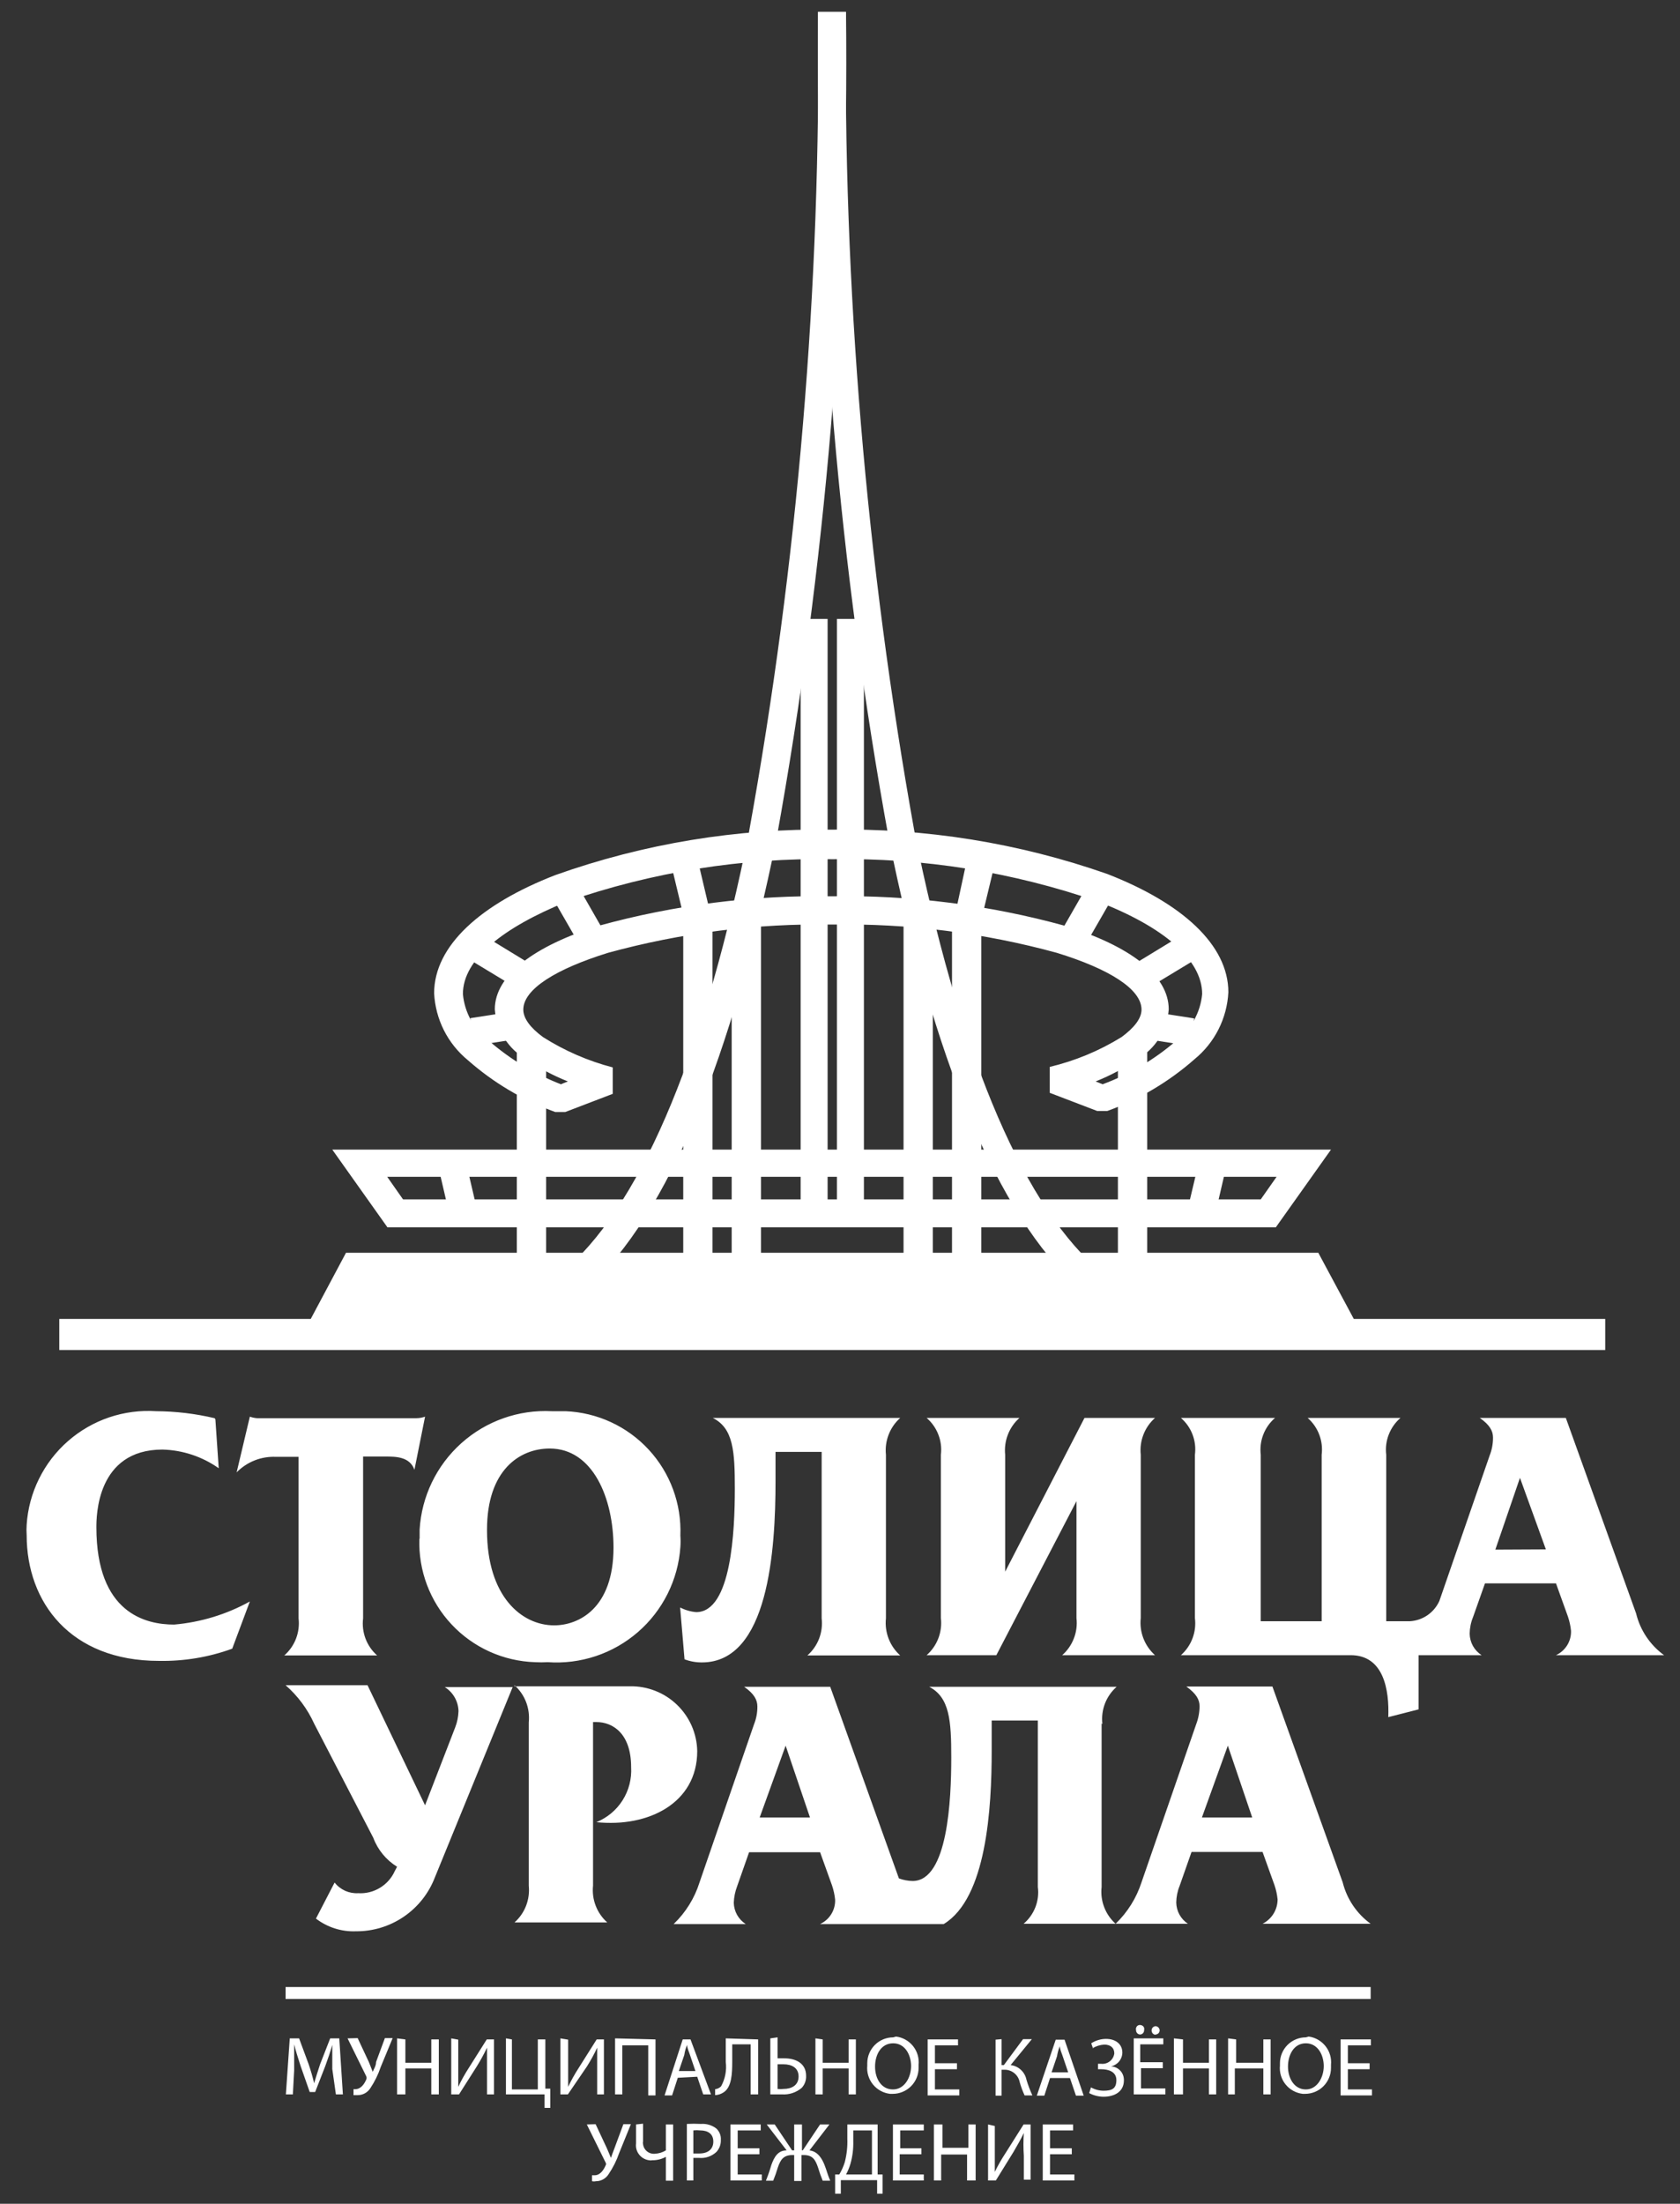 <svg width="61" height="80" viewBox="0 0 61 80" fill="none" xmlns="http://www.w3.org/2000/svg">
<rect x="0" y="0" width="61" height="80" fill="#333333" stroke="none"/>
<g clip-path="url(#clip0_9346_20732)">
<path fill-rule="evenodd" clip-rule="evenodd" d="M42.879 51.473C43.067 51.636 43.213 51.844 43.301 52.077C43.39 52.31 43.419 52.562 43.387 52.809V58.739C43.418 58.987 43.388 59.24 43.299 59.474C43.211 59.709 43.066 59.918 42.879 60.085H49.043C50.248 60.085 50.446 61.355 50.408 62.334L51.509 62.052V60.085H53.796C53.665 60 53.557 59.885 53.481 59.749C53.406 59.612 53.365 59.459 53.363 59.303C53.366 59.097 53.407 58.892 53.486 58.701L53.919 57.478H56.497L56.93 58.682C56.987 58.85 57.025 59.024 57.043 59.2C57.049 59.385 57.001 59.567 56.904 59.724C56.806 59.882 56.665 60.007 56.497 60.085H60.422C59.914 59.716 59.554 59.179 59.406 58.569L56.855 51.473H53.73C54.097 51.727 54.21 51.953 54.21 52.179C54.213 52.404 54.171 52.628 54.088 52.838L52.262 58.118C52.168 58.325 52.02 58.503 51.832 58.633C51.645 58.762 51.426 58.838 51.199 58.852H50.333V52.809C50.303 52.561 50.334 52.309 50.425 52.077C50.515 51.843 50.661 51.636 50.85 51.473H47.481C47.668 51.637 47.813 51.845 47.901 52.078C47.99 52.311 48.02 52.562 47.989 52.809V58.852H45.777V52.809C45.748 52.561 45.779 52.309 45.869 52.077C45.96 51.843 46.106 51.636 46.295 51.473H42.879ZM38.916 77.986H38.126V77.336H38.963V77.12H37.862V79.153H39.01V78.936H38.126V78.202H38.916V77.986ZM35.876 77.12V79.153H36.159L36.799 78.118C36.93 77.892 37.062 77.666 37.175 77.43C37.156 77.706 37.156 77.983 37.175 78.259V79.125H37.42V77.12H37.166L36.507 78.165C36.364 78.382 36.235 78.608 36.121 78.842V77.176L35.876 77.12ZM33.909 77.12V79.153H34.173V78.212H35.114V79.153H35.425V77.12H35.161V77.967H34.22V77.12H33.909ZM33.476 77.986H32.686V77.336H33.542V77.12H32.422V79.153H33.542V78.936H32.667V78.202H33.457V77.986H33.476ZM30.766 77.12V77.638C30.777 77.926 30.745 78.215 30.672 78.494C30.623 78.649 30.557 78.797 30.474 78.936H30.323V79.633H30.53V79.143H31.848V79.633H32.046V78.936H31.867V77.12H30.766ZM31.01 77.336H31.66V78.936H30.719C30.785 78.814 30.839 78.684 30.879 78.55C30.955 78.281 30.99 78.002 30.982 77.722V77.336H31.01ZM27.839 77.12L28.563 78.061C28.243 78.061 28.111 78.306 28.008 78.588C27.952 78.783 27.886 78.974 27.81 79.162H28.074C28.139 79.005 28.195 78.845 28.243 78.682C28.337 78.409 28.441 78.231 28.77 78.231H28.836V79.172H29.1V78.231H29.184C29.514 78.231 29.608 78.409 29.702 78.682C29.75 78.845 29.807 79.005 29.872 79.162H30.145C30.06 78.974 30.013 78.776 29.937 78.588C29.862 78.4 29.712 78.099 29.392 78.061L30.116 77.12H29.777L29.147 78.061H29.119V77.12H28.836V78.061H28.761L28.13 77.12H27.839ZM27.575 77.986H26.785V77.336H27.622V77.12H26.521V79.153H27.66V78.936H26.785V78.202H27.575V77.986ZM24.912 79.153H25.175V78.334H25.382C25.497 78.345 25.612 78.331 25.721 78.294C25.829 78.256 25.929 78.196 26.013 78.118C26.068 78.058 26.11 77.989 26.138 77.913C26.165 77.837 26.177 77.756 26.173 77.675C26.178 77.6 26.166 77.525 26.138 77.455C26.11 77.385 26.068 77.322 26.013 77.27C25.852 77.145 25.651 77.085 25.448 77.101C25.279 77.092 25.109 77.092 24.94 77.101V79.153H24.912ZM25.175 77.336C25.256 77.327 25.338 77.327 25.42 77.336C25.712 77.336 25.9 77.468 25.9 77.741C25.9 78.014 25.712 78.174 25.392 78.174H25.175V77.336ZM23.095 77.12V77.807C23.076 77.951 23.115 78.096 23.204 78.21C23.292 78.325 23.422 78.4 23.566 78.419C23.606 78.428 23.648 78.428 23.688 78.419C23.859 78.421 24.027 78.378 24.177 78.296V79.162H24.441V77.12H24.177V78.061C24.058 78.134 23.922 78.176 23.782 78.183C23.679 78.194 23.575 78.163 23.494 78.098C23.413 78.033 23.361 77.939 23.349 77.835C23.34 77.805 23.34 77.772 23.349 77.741V77.092L23.095 77.12ZM21.307 77.12L21.985 78.494C21.997 78.512 22.005 78.533 22.005 78.555C22.005 78.577 21.997 78.599 21.985 78.616C21.919 78.767 21.796 78.965 21.589 78.965H21.495V79.181C21.542 79.191 21.59 79.191 21.636 79.181C21.728 79.181 21.819 79.158 21.899 79.113C21.98 79.069 22.048 79.005 22.097 78.927C22.259 78.688 22.389 78.428 22.483 78.155L22.907 77.111H22.634L22.314 77.976C22.257 78.118 22.22 78.231 22.182 78.334C22.135 78.221 22.088 78.099 22.032 77.976L21.627 77.111L21.307 77.12ZM34.747 74.899H33.947V74.249H34.785V74.033H33.683V76.066H34.831V75.849H33.947V75.115H34.747V74.899ZM32.431 73.958C32.182 73.958 31.942 74.057 31.766 74.233C31.59 74.41 31.49 74.649 31.49 74.899V74.983C31.466 75.229 31.54 75.474 31.695 75.666C31.85 75.858 32.074 75.981 32.319 76.009H32.413C32.662 76.009 32.902 75.91 33.078 75.734C33.255 75.557 33.354 75.318 33.354 75.068V74.955C33.378 74.711 33.306 74.468 33.153 74.276C33 74.084 32.778 73.96 32.535 73.929L32.431 73.958ZM32.431 74.174C32.864 74.174 33.081 74.598 33.081 75.002C33.081 75.407 32.846 75.849 32.422 75.849C31.999 75.849 31.773 75.454 31.773 75.021C31.773 74.588 31.989 74.174 32.431 74.174ZM29.608 73.995V76.028H29.872V75.087H30.813V76.028H31.076V74.033H30.813V74.88H29.872V74.033L29.608 73.995ZM27.97 73.995V76.028H28.384C28.648 76.048 28.908 75.963 29.109 75.793C29.164 75.734 29.207 75.664 29.234 75.588C29.262 75.512 29.273 75.431 29.269 75.35C29.269 74.908 28.902 74.72 28.488 74.72H28.234V73.958L27.97 73.995ZM28.234 74.936H28.45C28.742 74.936 28.996 75.059 28.996 75.379C28.996 75.699 28.742 75.831 28.45 75.831C28.378 75.84 28.306 75.84 28.234 75.831V74.936ZM26.352 73.995V74.852C26.39 75.157 26.331 75.467 26.182 75.736C26.124 75.795 26.048 75.831 25.966 75.84V76.056C26.077 76.051 26.184 76.015 26.276 75.953C26.568 75.765 26.587 75.275 26.587 74.833V74.212H27.255V76.028H27.528V74.033L26.352 73.995ZM25.316 75.388L25.533 76.028H25.815L25.072 74.033H24.789L24.13 76.066H24.403L24.61 75.426L25.316 75.388ZM24.648 75.181L24.846 74.598C24.864 74.471 24.899 74.348 24.949 74.231C24.949 74.353 25.015 74.475 25.053 74.598L25.25 75.181H24.648ZM22.333 73.995V76.028H22.596V74.249H23.537V76.066H23.801V74.033L22.333 73.995ZM20.347 73.995V76.028H20.62L21.307 75.021C21.447 74.8 21.573 74.571 21.683 74.334V76.028H21.928V74.033H21.665L21.006 75.078C20.866 75.295 20.74 75.521 20.629 75.755V74.042L20.347 73.995ZM18.37 73.995V76.028H19.773V76.518H19.98V75.821H19.801V74.033H19.528V75.849H18.587V74.033L18.37 73.995ZM16.384 73.995V76.028H16.667L17.307 75.021C17.445 74.799 17.571 74.57 17.683 74.334V76.028H17.937V74.033H17.674L17.015 75.078C16.875 75.295 16.749 75.521 16.639 75.755V74.042L16.384 73.995ZM14.417 73.995V76.028H14.719V75.087H15.66V76.028H15.933V74.033H15.66V74.88H14.719V74.033L14.417 73.995ZM12.62 73.995L13.297 75.369C13.307 75.388 13.311 75.409 13.311 75.43C13.311 75.452 13.307 75.473 13.297 75.492C13.232 75.642 13.109 75.84 12.893 75.84H12.836V76.056H12.987C13.079 76.056 13.169 76.033 13.25 75.989C13.331 75.944 13.399 75.88 13.448 75.802C13.607 75.563 13.734 75.303 13.825 75.031L14.257 73.986H13.975L13.655 74.852C13.655 74.993 13.57 75.115 13.533 75.209L13.392 74.852L12.987 73.986L12.62 73.995ZM12.196 76.028H12.45L12.319 73.995H11.989L11.622 74.936C11.537 75.2 11.462 75.426 11.406 75.623C11.351 75.391 11.285 75.162 11.208 74.936L10.86 73.995H10.521L10.38 76.028H10.634L10.681 75.153V74.212C10.737 74.447 10.822 74.71 10.916 75.002L11.246 75.943H11.443L11.81 75.002C11.914 74.72 11.999 74.466 12.065 74.231V75.106L12.196 76.028ZM49.73 74.899H48.94V74.249H49.777V74.033H48.676V76.066H49.815V75.849H48.94V75.115H49.73V74.899ZM47.415 73.958C47.165 73.958 46.926 74.057 46.749 74.233C46.573 74.41 46.474 74.649 46.474 74.899V74.983C46.45 75.229 46.523 75.474 46.678 75.666C46.833 75.858 47.057 75.981 47.302 76.009H47.387C47.636 76.009 47.876 75.91 48.052 75.734C48.229 75.557 48.328 75.318 48.328 75.068V74.955C48.352 74.713 48.281 74.47 48.13 74.279C47.979 74.088 47.76 73.962 47.519 73.929L47.415 73.958ZM47.415 74.174C47.848 74.174 48.065 74.598 48.065 75.002C48.065 75.407 47.829 75.849 47.415 75.849C47.001 75.849 46.766 75.454 46.766 75.021C46.766 74.588 46.982 74.174 47.415 74.174ZM44.592 73.995V76.028H44.836V75.087H45.871V76.028H46.135V74.033H45.871V74.88H44.883V74.033L44.592 73.995ZM42.624 73.995V76.028H42.954V75.087H43.895V76.028H44.159V74.033H43.895V74.88H42.954V74.033L42.624 73.995ZM42.191 74.861H41.401V74.212H42.239V73.995H41.166V76.028H42.314V75.812H41.429V75.078H42.22V74.861H42.191ZM41.401 73.854C41.421 73.853 41.44 73.848 41.458 73.839C41.476 73.83 41.492 73.818 41.505 73.803C41.518 73.788 41.528 73.771 41.534 73.752C41.541 73.734 41.543 73.714 41.542 73.694C41.548 73.675 41.549 73.655 41.546 73.635C41.544 73.615 41.537 73.596 41.526 73.579C41.515 73.562 41.501 73.548 41.484 73.537C41.468 73.526 41.449 73.518 41.429 73.515C41.411 73.51 41.391 73.508 41.372 73.51C41.353 73.512 41.334 73.518 41.317 73.528C41.3 73.538 41.286 73.551 41.274 73.566C41.263 73.582 41.255 73.6 41.25 73.619C41.241 73.643 41.241 73.67 41.25 73.694C41.249 73.714 41.252 73.734 41.258 73.752C41.264 73.771 41.275 73.788 41.288 73.803C41.301 73.818 41.317 73.83 41.335 73.839C41.352 73.848 41.372 73.853 41.392 73.854H41.401ZM41.956 73.854C41.996 73.854 42.035 73.838 42.063 73.81C42.091 73.782 42.107 73.743 42.107 73.703C42.105 73.666 42.09 73.63 42.064 73.602C42.038 73.575 42.003 73.557 41.966 73.553C41.926 73.553 41.887 73.569 41.859 73.597C41.831 73.625 41.815 73.663 41.815 73.703C41.814 73.723 41.816 73.743 41.823 73.762C41.829 73.781 41.839 73.798 41.852 73.813C41.865 73.828 41.882 73.84 41.899 73.849C41.917 73.857 41.936 73.862 41.956 73.863V73.854ZM39.669 74.353C39.798 74.276 39.943 74.231 40.093 74.221C40.319 74.221 40.46 74.334 40.46 74.541C40.446 74.654 40.387 74.758 40.297 74.828C40.207 74.899 40.093 74.931 39.98 74.918H39.867V75.115H39.98C40.243 75.115 40.535 75.2 40.535 75.51C40.535 75.821 40.375 75.896 40.065 75.896C39.906 75.894 39.751 75.852 39.613 75.774L39.547 75.981C39.709 76.068 39.89 76.113 40.074 76.113C40.45 76.113 40.808 75.943 40.808 75.52C40.81 75.456 40.8 75.391 40.778 75.331C40.756 75.271 40.722 75.215 40.678 75.168C40.634 75.121 40.582 75.083 40.523 75.056C40.465 75.029 40.402 75.014 40.337 75.012C40.453 74.988 40.557 74.926 40.632 74.835C40.708 74.744 40.75 74.631 40.752 74.513C40.752 74.202 40.507 74.014 40.159 74.014C39.968 74.015 39.782 74.071 39.622 74.174L39.688 74.362L39.669 74.353ZM38.85 75.435L39.067 76.075H39.349L38.653 74.042H38.333L37.646 76.075H37.919L38.126 75.435H38.85ZM38.182 75.228L38.38 74.645C38.399 74.518 38.433 74.395 38.483 74.278C38.483 74.4 38.549 74.522 38.587 74.645L38.785 75.228H38.182ZM36.149 74.042V76.075H36.366V75.134H36.45C36.584 75.127 36.717 75.169 36.822 75.252C36.928 75.335 37 75.454 37.025 75.586C37.072 75.75 37.131 75.911 37.203 76.066H37.486C37.4 75.88 37.327 75.688 37.269 75.492C37.241 75.355 37.17 75.23 37.067 75.136C36.964 75.041 36.834 74.981 36.695 74.965L37.467 74.023H37.147L36.45 74.965H36.366V74.023L36.149 74.042ZM40.027 62.579C39.998 62.329 40.03 62.077 40.12 61.842C40.21 61.608 40.356 61.399 40.544 61.233H33.74C34.483 61.619 34.54 62.466 34.54 63.802C34.54 65.318 34.417 68.282 33.137 68.282C32.967 68.279 32.798 68.247 32.639 68.188L30.145 61.233H27.02C27.387 61.487 27.5 61.713 27.5 61.948C27.502 62.171 27.46 62.391 27.377 62.598L25.401 68.329C25.22 68.906 24.896 69.427 24.46 69.845H27.076C26.946 69.761 26.839 69.647 26.763 69.513C26.688 69.378 26.647 69.227 26.643 69.073C26.651 68.867 26.692 68.663 26.766 68.471L27.199 67.238H29.777L30.21 68.442C30.267 68.61 30.305 68.784 30.323 68.96C30.329 69.145 30.281 69.327 30.184 69.484C30.087 69.642 29.945 69.767 29.777 69.845H34.267C35.82 68.903 36.008 65.656 36.008 63.539V62.456H37.683V68.499C37.716 68.747 37.685 68.999 37.595 69.233C37.504 69.466 37.357 69.674 37.166 69.835H43.133C43.005 69.751 42.899 69.636 42.825 69.502C42.751 69.367 42.712 69.217 42.709 69.063C42.712 68.857 42.753 68.652 42.831 68.461L43.264 67.228H45.843L46.276 68.433C46.333 68.601 46.371 68.774 46.389 68.951C46.388 69.134 46.337 69.314 46.241 69.47C46.144 69.626 46.007 69.752 45.843 69.835H49.768C49.263 69.469 48.903 68.935 48.752 68.329L46.201 61.223H43.076C43.443 61.487 43.556 61.703 43.556 61.939C43.554 62.161 43.513 62.381 43.434 62.588L41.448 68.329C41.263 68.901 40.94 69.418 40.507 69.835C40.322 69.669 40.179 69.461 40.091 69.228C40.002 68.996 39.971 68.746 39.999 68.499V62.569L40.027 62.579ZM10.37 72.565H49.768V72.132H10.37V72.565ZM43.641 65.976L44.582 63.369L45.467 65.976H43.641ZM27.584 65.976L28.526 63.369L29.41 65.976H27.584ZM18.681 61.176C18.868 61.344 19.012 61.553 19.102 61.787C19.192 62.021 19.225 62.273 19.199 62.522V68.452C19.224 68.7 19.191 68.95 19.101 69.182C19.011 69.415 18.867 69.622 18.681 69.788H22.05C21.864 69.622 21.72 69.415 21.63 69.182C21.54 68.95 21.507 68.7 21.533 68.452V62.513H21.655C22.257 62.513 22.916 62.936 22.916 64.15C22.941 64.573 22.833 64.993 22.607 65.351C22.381 65.709 22.048 65.987 21.655 66.146C23.537 66.343 25.316 65.459 25.316 63.567C25.31 63.252 25.242 62.941 25.116 62.652C24.989 62.363 24.807 62.102 24.58 61.884C24.353 61.665 24.085 61.493 23.791 61.379C23.498 61.264 23.184 61.208 22.869 61.214H18.681V61.176ZM10.37 61.176C10.811 61.561 11.164 62.036 11.406 62.569L13.552 66.71C13.715 67.148 14.02 67.519 14.417 67.765L14.333 67.925C14.219 68.177 14.031 68.388 13.794 68.531C13.557 68.674 13.282 68.742 13.006 68.725C12.842 68.734 12.679 68.704 12.53 68.637C12.381 68.569 12.25 68.467 12.149 68.339L11.472 69.647C11.886 69.965 12.399 70.128 12.921 70.108C13.542 70.113 14.149 69.928 14.662 69.578C15.175 69.228 15.569 68.73 15.791 68.15L18.615 61.242H16.149C16.298 61.336 16.422 61.464 16.509 61.617C16.596 61.77 16.644 61.942 16.648 62.118C16.641 62.321 16.6 62.521 16.526 62.711L15.434 65.534L13.345 61.176H10.37ZM33.646 51.473C33.835 51.636 33.981 51.843 34.071 52.077C34.162 52.309 34.193 52.561 34.163 52.809V58.739C34.192 58.988 34.16 59.241 34.07 59.475C33.98 59.71 33.834 59.919 33.646 60.085H36.177L39.086 54.494V58.739C39.115 58.988 39.083 59.241 38.992 59.475C38.902 59.71 38.757 59.919 38.568 60.085H41.937C41.751 59.917 41.606 59.708 41.516 59.474C41.426 59.24 41.393 58.988 41.42 58.739V52.809C41.394 52.562 41.427 52.311 41.517 52.079C41.607 51.846 41.751 51.639 41.937 51.473H39.377L36.497 57.054V52.809C36.472 52.562 36.505 52.311 36.595 52.079C36.685 51.846 36.829 51.639 37.015 51.473H33.646ZM32.168 52.809C32.142 52.562 32.176 52.311 32.266 52.079C32.356 51.846 32.5 51.639 32.686 51.473H25.881C26.634 51.849 26.681 52.696 26.681 54.042C26.681 55.558 26.559 58.522 25.279 58.522C25.075 58.505 24.877 58.447 24.695 58.353L24.855 60.235C25.057 60.311 25.27 60.349 25.486 60.348C27.904 60.348 28.159 56.273 28.159 53.76V52.706H29.834V58.748C29.863 58.998 29.831 59.25 29.741 59.485C29.651 59.719 29.505 59.928 29.316 60.094H32.686C32.499 59.927 32.355 59.718 32.264 59.483C32.175 59.249 32.141 58.998 32.168 58.748V52.819V52.809ZM15.227 55.859C15.208 56.429 15.302 56.997 15.502 57.53C15.703 58.064 16.007 58.553 16.397 58.969C16.787 59.385 17.255 59.72 17.774 59.955C18.294 60.19 18.855 60.321 19.424 60.339C19.578 60.348 19.732 60.348 19.886 60.339C20.477 60.381 21.07 60.306 21.632 60.119C22.194 59.932 22.713 59.636 23.161 59.248C23.609 58.86 23.975 58.387 24.24 57.858C24.505 57.328 24.663 56.751 24.704 56.16C24.714 56.022 24.714 55.884 24.704 55.746C24.75 54.594 24.337 53.471 23.555 52.624C22.773 51.777 21.687 51.275 20.535 51.228H20.036C18.831 51.166 17.649 51.584 16.75 52.39C15.851 53.196 15.307 54.324 15.236 55.529V55.859H15.227ZM17.683 55.529C17.683 53.374 18.86 52.583 19.961 52.583C21.523 52.583 22.276 54.381 22.276 56.179C22.276 58.391 21.006 59.002 20.121 59.002C18.945 59.002 17.683 57.958 17.683 55.548V55.529ZM15.434 51.426C15.334 51.462 15.229 51.481 15.123 51.482H9.335C9.245 51.476 9.156 51.457 9.072 51.426L8.592 53.449C8.777 53.26 9 53.111 9.247 53.014C9.493 52.917 9.757 52.873 10.022 52.885H10.841V58.748C10.87 58.998 10.838 59.25 10.748 59.485C10.658 59.719 10.512 59.928 10.323 60.094H13.693C13.505 59.928 13.361 59.718 13.272 59.484C13.184 59.249 13.153 58.997 13.184 58.748V52.875H14.003C14.361 52.875 14.879 52.875 15.048 53.355L15.434 51.426ZM7.792 51.482C7.098 51.318 6.387 51.232 5.674 51.228C5.094 51.19 4.513 51.266 3.962 51.452C3.412 51.639 2.904 51.932 2.467 52.315C2.03 52.697 1.673 53.163 1.416 53.684C1.158 54.204 1.006 54.771 0.968 55.35C0.959 55.476 0.959 55.602 0.968 55.727C0.968 58.174 2.568 60.292 5.768 60.292C6.676 60.309 7.579 60.16 8.432 59.849L9.072 58.136C8.224 58.605 7.288 58.89 6.323 58.974C5.288 58.974 3.5 58.56 3.5 55.445C3.5 55.059 3.5 52.621 5.9 52.621C6.633 52.64 7.343 52.876 7.942 53.299L7.82 51.52L7.792 51.482ZM54.295 56.254L55.189 53.647L56.13 56.245L54.295 56.254Z" fill="white"/>
<path d="M2.153 47.878H58.285V49.007H2.153V47.878Z" fill="white"/>
<path fill-rule="evenodd" clip-rule="evenodd" d="M12.563 45.477H47.867L49.307 48.16H11.133L12.563 45.477Z" fill="white"/>
<path d="M18.766 37.948H19.829V46.466H18.766V37.948Z" fill="white"/>
<path d="M14.634 43.539H45.777L46.352 42.72H14.06L14.634 43.539ZM46.069 44.555H14.069L12.065 41.732H48.328L46.323 44.555H46.069ZM22.248 39.708L20.526 40.367H20.159C18.993 39.943 17.917 39.305 16.987 38.485C16.625 38.188 16.329 37.818 16.118 37.4C15.908 36.982 15.787 36.524 15.763 36.057C15.763 34.334 17.448 32.819 20.168 31.765C23.381 30.622 26.773 30.065 30.182 30.118C33.593 30.053 36.987 30.598 40.206 31.727C42.916 32.781 44.601 34.297 44.601 36.019C44.577 36.487 44.456 36.944 44.246 37.362C44.035 37.781 43.739 38.15 43.377 38.447C42.447 39.267 41.371 39.906 40.206 40.33H39.839L38.116 39.671V38.73C39.038 38.51 39.918 38.145 40.723 37.647C41.184 37.308 41.448 36.969 41.448 36.65C41.448 35.906 40.272 35.172 38.37 34.588C35.716 33.862 32.971 33.517 30.22 33.562C27.471 33.517 24.73 33.862 22.079 34.588C20.196 35.172 19.001 35.906 19.001 36.65C19.001 36.969 19.255 37.308 19.716 37.647C20.498 38.144 21.352 38.515 22.248 38.748V39.69V39.708ZM20.366 39.36L20.62 39.257C20.09 39.047 19.585 38.778 19.114 38.457C18.788 38.271 18.513 38.008 18.313 37.692C18.113 37.375 17.994 37.014 17.966 36.64C17.966 35.398 19.415 34.334 21.73 33.609C24.488 32.849 27.341 32.488 30.201 32.537C33.061 32.488 35.914 32.849 38.672 33.609C41.015 34.334 42.436 35.398 42.436 36.64C42.408 37.014 42.289 37.375 42.089 37.692C41.889 38.008 41.614 38.271 41.288 38.457C40.817 38.778 40.312 39.047 39.782 39.257L40.036 39.36C41.015 38.997 41.92 38.462 42.709 37.779C42.974 37.577 43.195 37.322 43.357 37.03C43.519 36.739 43.619 36.417 43.65 36.085C43.65 34.824 42.22 33.638 39.886 32.734C36.783 31.655 33.514 31.132 30.229 31.191C26.945 31.132 23.675 31.655 20.573 32.734C18.257 33.675 16.808 34.824 16.808 36.085C16.838 36.417 16.937 36.74 17.099 37.032C17.261 37.323 17.483 37.578 17.749 37.779C18.523 38.453 19.409 38.988 20.366 39.36Z" fill="white"/>
<path d="M20.601 46.023C23.424 43.492 25.655 37.892 27.189 30.24C28.971 20.407 29.812 10.426 29.702 0.433H30.718C30.83 10.492 29.985 20.538 28.196 30.438C26.605 38.306 24.281 44.103 21.306 46.776L20.629 46.023H20.601ZM40.591 37.948H41.655V46.466H40.591V37.948Z" fill="white"/>
<path d="M39.189 46.776C36.186 44.103 33.862 38.306 32.271 30.438C30.466 20.54 29.606 10.493 29.702 0.433H30.718C30.607 10.425 31.442 20.405 33.212 30.24C34.756 37.892 36.977 43.492 39.801 46.023L39.123 46.776H39.189ZM24.808 33.449H25.871V46.466H24.808V33.449Z" fill="white"/>
<path d="M34.567 33.45H35.631V46.466H34.567V33.45Z" fill="white"/>
<path d="M17.081 36.96L18.775 36.697L18.925 37.694L17.231 37.958L17.081 36.96ZM36.13 31.313L35.612 33.468L34.671 33.242L35.142 31.059L36.083 31.285L36.13 31.313ZM40.29 32.772L39.255 34.569L38.379 34.071L39.415 32.264L40.29 32.772ZM43.415 34.824L41.532 35.962L41.005 35.106L42.888 33.958L43.415 34.824ZM43.208 37.967L41.514 37.703L41.664 36.706L43.358 36.969L43.208 37.967ZM25.297 31.059L25.805 33.214L24.864 33.44L24.346 31.285L25.297 31.059ZM21.024 32.235L22.059 34.042L21.184 34.541L20.149 32.743L21.024 32.235ZM17.542 33.948L19.424 35.096L18.897 35.953L17.015 34.814L17.542 33.948Z" fill="white"/>
<path fill-rule="evenodd" clip-rule="evenodd" d="M29.071 22.466H30.05V44.254H29.071V22.466ZM30.389 22.466H31.368V44.452H30.389V22.466Z" fill="white"/>
<path d="M26.567 33.45H27.631V46.466H26.567V33.45ZM32.807 33.45H33.871V46.466H32.807V33.45ZM44.544 42.268L44.064 44.33L43.076 44.094L43.565 42.033L44.544 42.268ZM16.883 42.033L17.363 44.094L16.375 44.33L15.895 42.268L16.883 42.033Z" fill="white"/>
</g>
<defs>
<clipPath id="clip0_9346_20732">
<rect width="60.235" height="80" fill="white" transform="translate(0.601)"/>
</clipPath>
</defs>
</svg>

